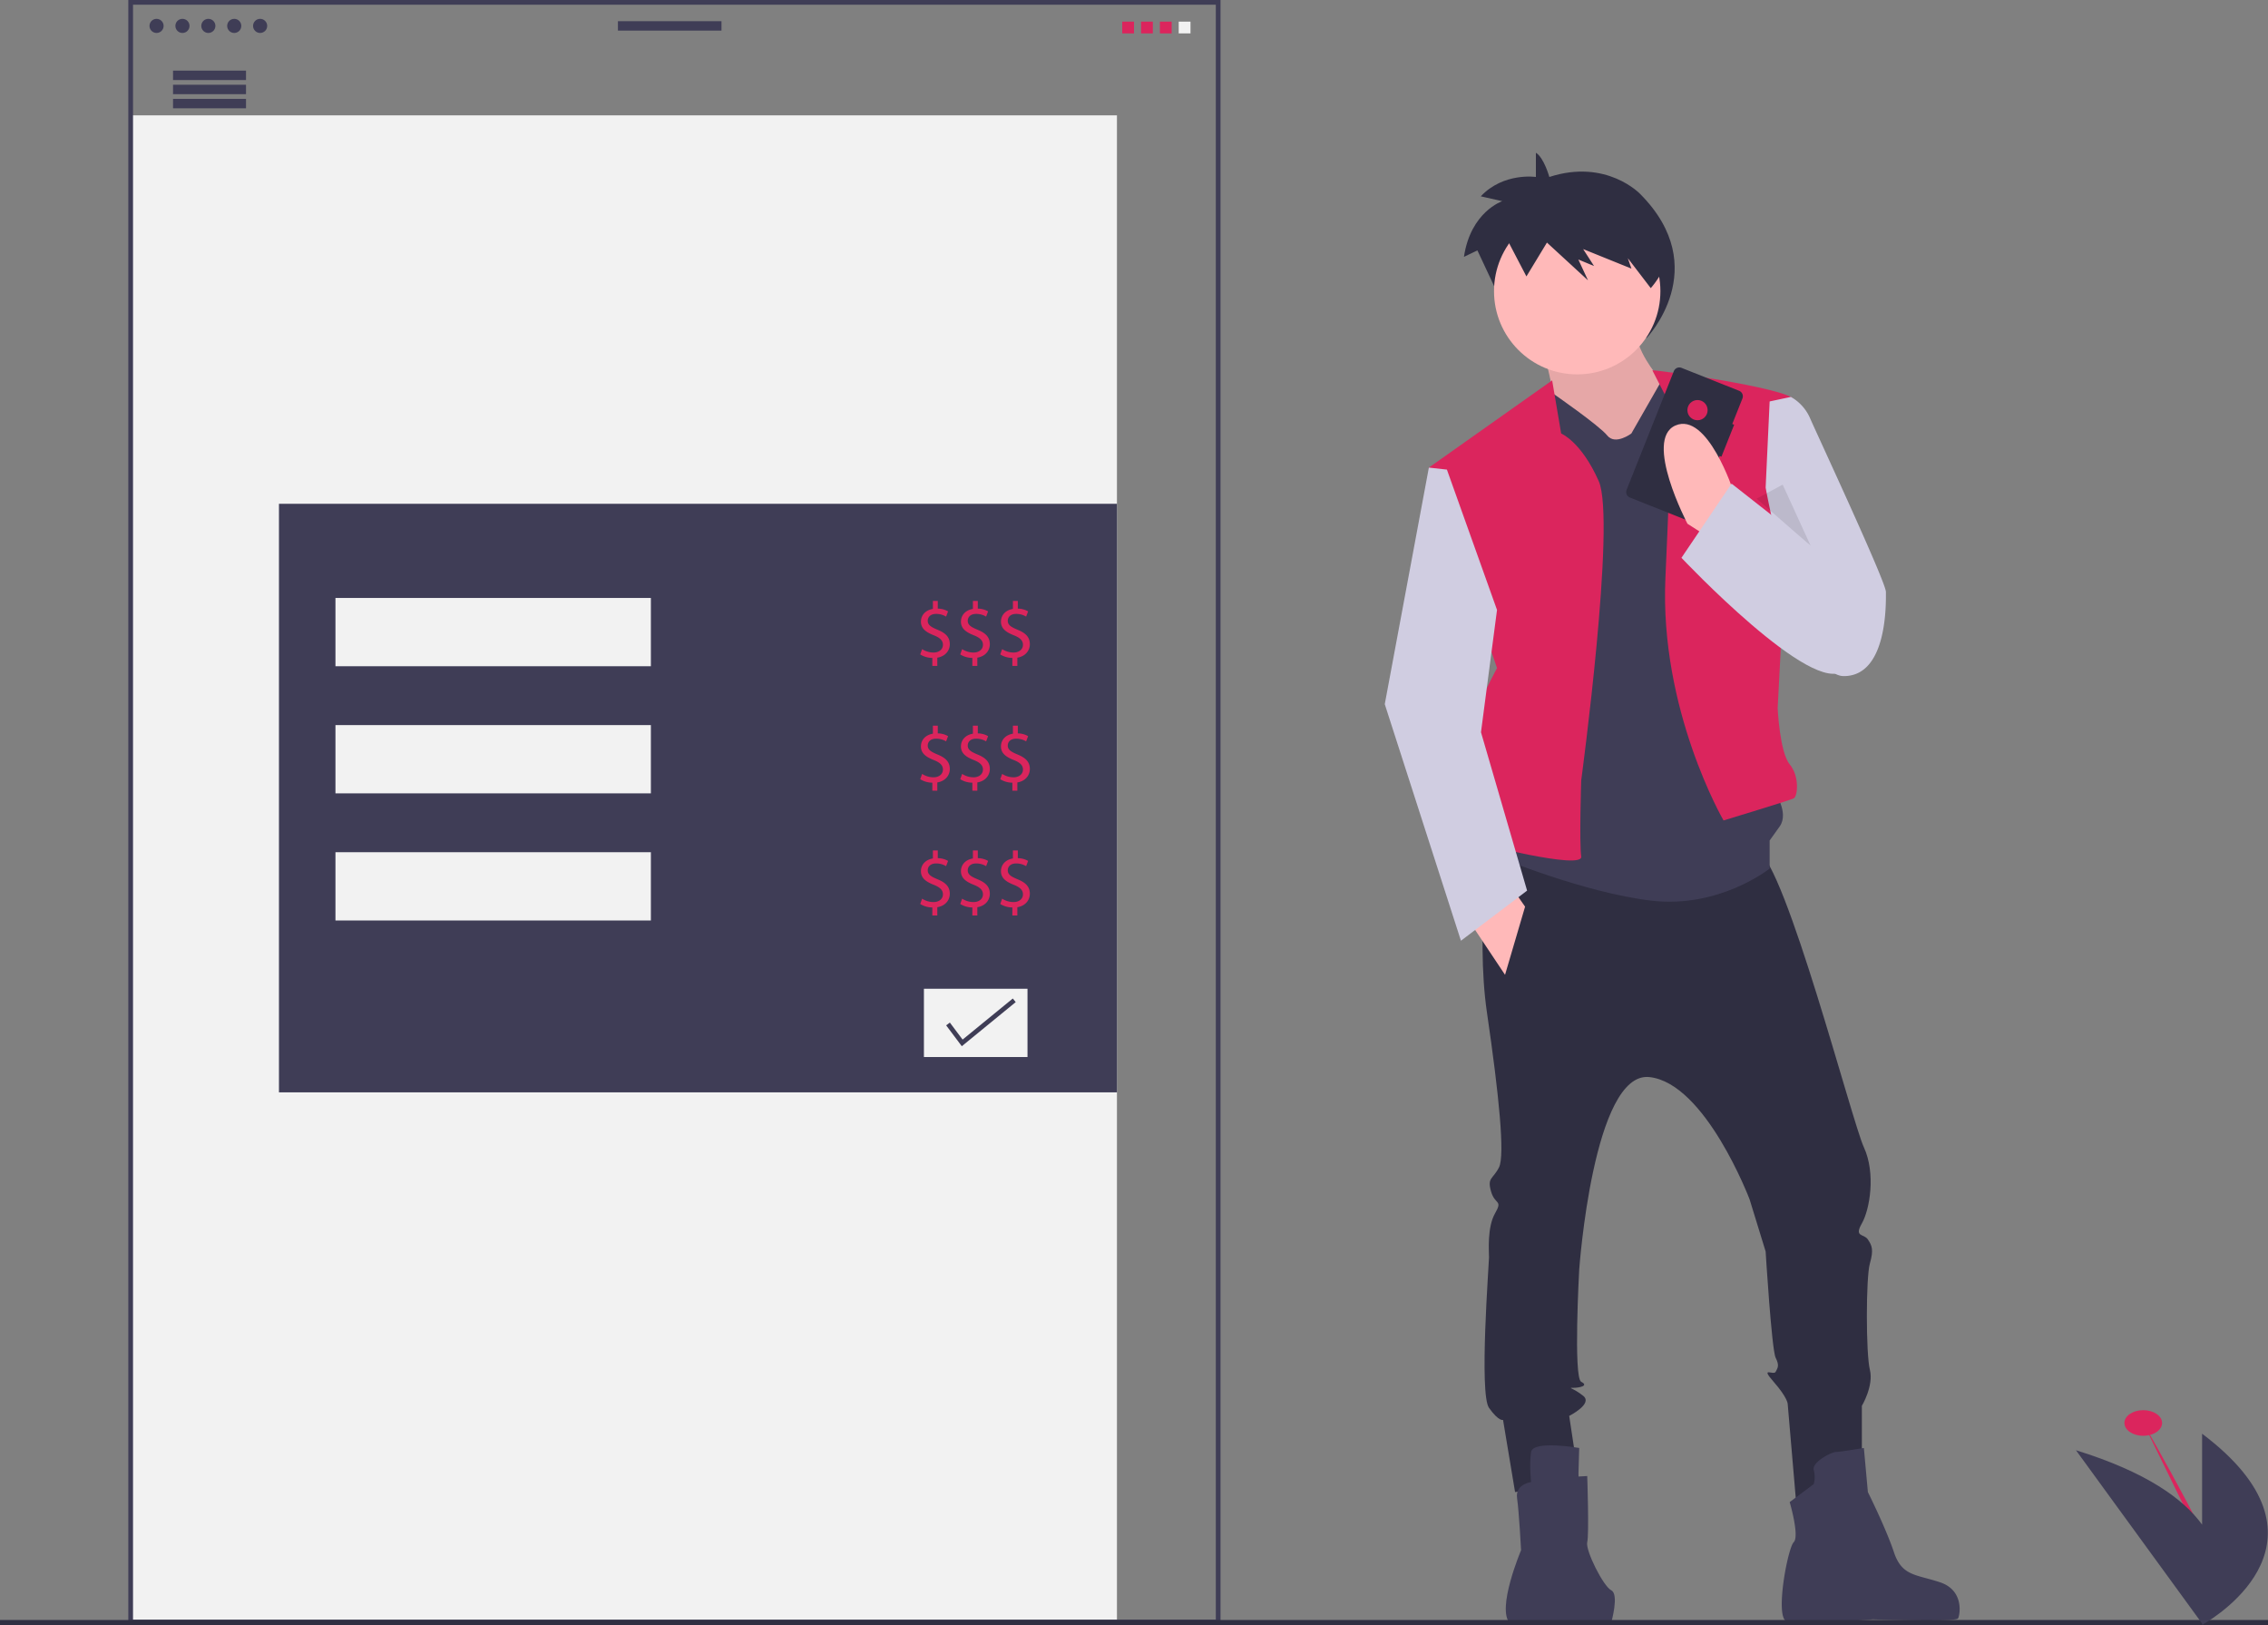 <svg id="e8fc31ac-0dc8-416f-9088-07cba22854d5" data-name="Layer 1" xmlns="http://www.w3.org/2000/svg" width="963.51" height="690.372" viewBox="0 0 963.51 690.372"><rect x="0" y="0" width="963.51" height="690.372" fill="#808080" stroke="none"/><title>online_banking</title><ellipse cx="910.51" cy="604.445" rx="8" ry="5.445" fill="#DB255D"/><path d="M1028.755,709.26s38,66.025,37,75.555" transform="translate(-118.245 -104.814)" fill="#DB255D"/><rect x="55.51" y="49" width="419" height="640" fill="#f2f2f2"/><path d="M636.755,794.814h-464v-690h464Zm-462-2h460v-686h-460Z" transform="translate(-118.245 -104.814)" fill="#3f3d56"/><path d="M776.447,179.983s-2.285-8.226-5.713-10.282v10.282s-13.71-2.056-23.422,8.226l9.14,2.056s-13.425,4.456-16.281,23.649l5.713-2.742L761.308,244.076l9.712-17.823,19.423,19.879-4.57-10.968L793.299,238.592l-5.141-8.911,22.851,10.282-1.714-5.484,8.373,14.029s28.76-29.795-2.66-61.328C815.007,187.18,800.725,172.1,776.447,179.983Z" transform="translate(-118.245 -104.814)" fill="#2f2e41"/><path d="M773.81,253.192s8.516,32.361,5.961,36.619,24.697,27.251,24.697,27.251l26.4-5.11,1.703-36.619s-23.845-20.439-18.735-35.768Z" transform="translate(-118.245 -104.814)" fill="#ffb9b9"/><path d="M773.81,253.192s8.516,32.361,5.961,36.619,24.697,27.251,24.697,27.251l26.4-5.11,1.703-36.619s-23.845-20.439-18.735-35.768Z" transform="translate(-118.245 -104.814)" opacity="0.1"/><path d="M751.668,457.578s-6.813,42.58-1.703,77.496,7.664,60.464,5.11,65.574-5.11,4.258-3.406,10.219,5.11,3.406,1.703,9.368-2.555,16.181-2.555,18.735-4.258,57.909,0,63.871,5.961,5.11,5.961,5.11l5.11,30.658,27.251-4.258-4.258-28.103s10.219-5.11,5.961-8.516-6.813-3.406-4.258-3.406,6.813-.852,3.406-2.555-.852-47.69-.852-47.69,5.961-84.309,29.806-81.754,42.58,51.948,42.58,51.948l6.813,22.142s2.555,41.729,4.258,45.135.852,4.258,0,5.961-6.813-2.555-.852,4.258,5.961,9.368,5.961,9.368l3.832,44.709,27.677-17.458V701.989s5.11-8.516,3.406-15.329-1.703-39.174,0-45.135.852-7.664-.852-10.219-5.961-.852-2.555-6.813,5.961-21.29.852-32.361-33.213-120.077-45.135-126.038S751.668,457.578,751.668,457.578Z" transform="translate(-118.245 -104.814)" fill="#2f2e41"/><path d="M789.139,719.873s-19.587-3.406-20.439,1.703,0,12.774,0,12.774-6.813.852-5.961,6.813,1.703,22.142,1.703,22.142-10.645,25.122-4.684,31.084c.06.06,11.76-.426,18.485-.426h24.522s3.406-11.923,0-13.626-11.071-17.032-10.219-20.439,0-28.103,0-28.103l-3.761.213Z" transform="translate(-118.245 -104.814)" fill="#3f3d56"/><path d="M888.777,735.202l-10.219,7.664s4.258,14.477,1.703,17.032-8.09,31.935-2.981,33.639,36.619-.852,36.619-.852,35.342,1.277,36.193-.426,2.555-11.923-7.664-15.329-16.181-2.555-19.587-12.774-11.071-25.548-11.071-25.548l-1.703-18.735s-10.219,1.703-11.923,1.703-10.219,4.258-9.368,7.664A11.585,11.585,0,0,1,888.777,735.202Z" transform="translate(-118.245 -104.814)" fill="#3f3d56"/><circle cx="670.042" cy="123.681" r="35.342" fill="#ffb9b9"/><path d="M811.28,288.96,824.054,266.632s29.806-1.518,31.509,1.889,16.181,172.025,16.181,172.025,6.813,9.368,2.555,15.329l-4.258,5.961v11.923s-21.29,17.032-50.245,13.626-65.574-18.735-65.574-18.735l7.664-47.69-.852-140.515,17.159-8.363s19.46,13.473,22.867,17.731S811.28,288.96,811.28,288.96Z" transform="translate(-118.245 -104.814)" fill="#3f3d56"/><path d="M781.474,288.96l-3.832-22.568-52.374,37.045,28.955,85.161s-17.884,32.361-14.477,44.284,5.11,29.806,5.11,29.806,45.987,11.923,45.135,5.961,0-32.361,0-32.361,14.889-110.287,7.444-127.104S781.474,288.96,781.474,288.96Z" transform="translate(-118.245 -104.814)" fill="#DB255D"/><path d="M828.312,277.889l-8.09-15.755c-.002-.494,57.481,7.457,60.038,12.348l-6.813,131.148s.852,18.735,5.11,23.845,3.406,13.626,1.703,14.477-29.806,9.368-29.806,9.368-27.251-46.838-24.697-103.045S828.312,277.889,828.312,277.889Z" transform="translate(-118.245 -104.814)" fill="#DB255D"/><path d="M870.041,275.334l9.019-1.92a19.073,19.073,0,0,1,8.013,8.733c2.555,5.961,32.361,69.832,32.361,74.09s.852,35.768-17.884,35.768S868.338,311.953,868.338,311.953Z" transform="translate(-118.245 -104.814)" fill="#d0cde1"/><polygon points="624.055 391.086 639.384 414.08 647.9 385.125 641.939 376.609 624.055 391.086" fill="#ffb9b9"/><polygon points="614.687 199.474 607.023 198.623 588.287 299.112 620.648 399.602 648.752 378.312 629.165 311.035 635.977 259.087 614.687 199.474" fill="#d0cde1"/><path d="M825.184,218.524c-4.679-17.057-19.314-29.507-36.654-29.507-12.495,0-23.588,6.464-30.563,16.457l8.744,16.758,8.719-14.375L792.868,223.891l-4.103-8.846,6.667,2.764-4.616-7.187,20.515,8.293-1.539-4.423,9.745,12.716A38.33,38.33,0,0,0,825.184,218.524Z" transform="translate(-118.245 -104.814)" fill="#2f2e41"/><polygon points="746.261 211.823 769.207 231.829 757.332 205.861 746.261 211.823" opacity="0.1"/><path d="M854.963,285.233l-.798-.318,4.316-10.84a2.51,2.51,0,0,0-1.404-3.261L832.602,261.071a2.51,2.51,0,0,0-3.261,1.404L809.269,312.894a2.51,2.51,0,0,0,1.404,3.261l24.474,9.743a2.51,2.51,0,0,0,3.261-1.404l10.354-26.008.798.318Z" transform="translate(-118.245 -104.814)" fill="#2f2e41"/><circle cx="721.15" cy="174.221" r="4.296" fill="#DB255D"/><path d="M854.712,313.656s-11.071-34.064-24.697-28.103,5.11,41.729,5.11,41.729l11.923,7.664Z" transform="translate(-118.245 -104.814)" fill="#ffb9b9"/><path d="M913.473,357.088l-59.613-46.838-21.29,31.509s56.206,59.613,68.98,47.69S913.473,357.088,913.473,357.088Z" transform="translate(-118.245 -104.814)" fill="#d0cde1"/><rect y="688.131" width="963.51" height="2.241" fill="#2f2e41"/><circle cx="66.51" cy="11" r="3" fill="#3f3d56"/><circle cx="77.51" cy="11" r="3" fill="#3f3d56"/><circle cx="88.51" cy="11" r="3" fill="#3f3d56"/><circle cx="99.51" cy="11" r="3" fill="#3f3d56"/><circle cx="110.51" cy="11" r="3" fill="#3f3d56"/><rect x="262.51" y="9" width="44" height="4" fill="#3f3d56"/><rect x="73.51" y="30" width="31" height="4" fill="#3f3d56"/><rect x="73.51" y="36" width="31" height="4" fill="#3f3d56"/><rect x="73.51" y="42" width="31" height="4" fill="#3f3d56"/><rect x="118.51" y="214" width="356" height="250" fill="#3f3d56"/><rect x="142.51" y="254" width="134" height="29" fill="#f2f2f2"/><rect x="392.51" y="420" width="44" height="29" fill="#f2f2f2"/><rect x="142.51" y="308" width="134" height="29" fill="#f2f2f2"/><rect x="142.51" y="362" width="134" height="29" fill="#f2f2f2"/><path d="M514.325,387.674V384.279a9.788,9.788,0,0,1-5.144-1.479l.807-2.252a8.964,8.964,0,0,0,4.841,1.445c2.387,0,4.001-1.378,4.001-3.294,0-1.849-1.311-2.992-3.799-4.001-3.429-1.345-5.547-2.891-5.547-5.816,0-2.79,1.983-4.908,5.076-5.413v-3.395h2.084v3.261a8.967,8.967,0,0,1,4.37,1.177l-.841,2.219a8.125,8.125,0,0,0-4.236-1.143c-2.589,0-3.564,1.546-3.564,2.891,0,1.748,1.244,2.622,4.169,3.833,3.463,1.412,5.211,3.16,5.211,6.152,0,2.656-1.849,5.144-5.312,5.715v3.497Z" transform="translate(-118.245 -104.814)" fill="#DB255D"/><path d="M531.325,387.674V384.279a9.788,9.788,0,0,1-5.144-1.479l.807-2.252a8.964,8.964,0,0,0,4.841,1.445c2.387,0,4.001-1.378,4.001-3.294,0-1.849-1.311-2.992-3.799-4.001-3.429-1.345-5.547-2.891-5.547-5.816,0-2.79,1.983-4.908,5.076-5.413v-3.395h2.084v3.261a8.967,8.967,0,0,1,4.37,1.177l-.841,2.219a8.125,8.125,0,0,0-4.236-1.143c-2.589,0-3.564,1.546-3.564,2.891,0,1.748,1.244,2.622,4.169,3.833,3.463,1.412,5.211,3.16,5.211,6.152,0,2.656-1.849,5.144-5.312,5.715v3.497Z" transform="translate(-118.245 -104.814)" fill="#DB255D"/><path d="M548.325,387.674V384.279a9.788,9.788,0,0,1-5.144-1.479l.807-2.252a8.964,8.964,0,0,0,4.841,1.445c2.387,0,4.001-1.378,4.001-3.294,0-1.849-1.311-2.992-3.799-4.001-3.429-1.345-5.547-2.891-5.547-5.816,0-2.79,1.983-4.908,5.076-5.413v-3.395h2.084v3.261a8.967,8.967,0,0,1,4.37,1.177l-.841,2.219a8.125,8.125,0,0,0-4.236-1.143c-2.589,0-3.564,1.546-3.564,2.891,0,1.748,1.244,2.622,4.169,3.833,3.463,1.412,5.211,3.16,5.211,6.152,0,2.656-1.849,5.144-5.312,5.715v3.497Z" transform="translate(-118.245 -104.814)" fill="#DB255D"/><path d="M514.325,440.674V437.279a9.788,9.788,0,0,1-5.144-1.479l.807-2.252a8.964,8.964,0,0,0,4.841,1.445c2.387,0,4.001-1.378,4.001-3.294,0-1.849-1.311-2.992-3.799-4.001-3.429-1.345-5.547-2.891-5.547-5.816,0-2.79,1.983-4.908,5.076-5.413v-3.395h2.084v3.261a8.967,8.967,0,0,1,4.37,1.177l-.841,2.219a8.125,8.125,0,0,0-4.236-1.143c-2.589,0-3.564,1.546-3.564,2.891,0,1.748,1.244,2.622,4.169,3.833,3.463,1.412,5.211,3.16,5.211,6.152,0,2.656-1.849,5.144-5.312,5.715v3.497Z" transform="translate(-118.245 -104.814)" fill="#DB255D"/><path d="M531.325,440.674V437.279a9.788,9.788,0,0,1-5.144-1.479l.807-2.252a8.964,8.964,0,0,0,4.841,1.445c2.387,0,4.001-1.378,4.001-3.294,0-1.849-1.311-2.992-3.799-4.001-3.429-1.345-5.547-2.891-5.547-5.816,0-2.79,1.983-4.908,5.076-5.413v-3.395h2.084v3.261a8.967,8.967,0,0,1,4.37,1.177l-.841,2.219a8.125,8.125,0,0,0-4.236-1.143c-2.589,0-3.564,1.546-3.564,2.891,0,1.748,1.244,2.622,4.169,3.833,3.463,1.412,5.211,3.16,5.211,6.152,0,2.656-1.849,5.144-5.312,5.715v3.497Z" transform="translate(-118.245 -104.814)" fill="#DB255D"/><path d="M548.325,440.674V437.279a9.788,9.788,0,0,1-5.144-1.479l.807-2.252a8.964,8.964,0,0,0,4.841,1.445c2.387,0,4.001-1.378,4.001-3.294,0-1.849-1.311-2.992-3.799-4.001-3.429-1.345-5.547-2.891-5.547-5.816,0-2.79,1.983-4.908,5.076-5.413v-3.395h2.084v3.261a8.967,8.967,0,0,1,4.37,1.177l-.841,2.219a8.125,8.125,0,0,0-4.236-1.143c-2.589,0-3.564,1.546-3.564,2.891,0,1.748,1.244,2.622,4.169,3.833,3.463,1.412,5.211,3.16,5.211,6.152,0,2.656-1.849,5.144-5.312,5.715v3.497Z" transform="translate(-118.245 -104.814)" fill="#DB255D"/><path d="M514.325,493.674V490.279a9.788,9.788,0,0,1-5.144-1.479l.807-2.252a8.964,8.964,0,0,0,4.841,1.445c2.387,0,4.001-1.378,4.001-3.294,0-1.849-1.311-2.992-3.799-4.001-3.429-1.345-5.547-2.891-5.547-5.816,0-2.79,1.983-4.908,5.076-5.413v-3.395h2.084v3.261a8.967,8.967,0,0,1,4.37,1.177l-.841,2.219a8.125,8.125,0,0,0-4.236-1.143c-2.589,0-3.564,1.546-3.564,2.891,0,1.748,1.244,2.622,4.169,3.833,3.463,1.412,5.211,3.16,5.211,6.152,0,2.656-1.849,5.144-5.312,5.715v3.497Z" transform="translate(-118.245 -104.814)" fill="#DB255D"/><path d="M531.325,493.674V490.279a9.788,9.788,0,0,1-5.144-1.479l.807-2.252a8.964,8.964,0,0,0,4.841,1.445c2.387,0,4.001-1.378,4.001-3.294,0-1.849-1.311-2.992-3.799-4.001-3.429-1.345-5.547-2.891-5.547-5.816,0-2.79,1.983-4.908,5.076-5.413v-3.395h2.084v3.261a8.967,8.967,0,0,1,4.37,1.177l-.841,2.219a8.125,8.125,0,0,0-4.236-1.143c-2.589,0-3.564,1.546-3.564,2.891,0,1.748,1.244,2.622,4.169,3.833,3.463,1.412,5.211,3.16,5.211,6.152,0,2.656-1.849,5.144-5.312,5.715v3.497Z" transform="translate(-118.245 -104.814)" fill="#DB255D"/><path d="M548.325,493.674V490.279a9.788,9.788,0,0,1-5.144-1.479l.807-2.252a8.964,8.964,0,0,0,4.841,1.445c2.387,0,4.001-1.378,4.001-3.294,0-1.849-1.311-2.992-3.799-4.001-3.429-1.345-5.547-2.891-5.547-5.816,0-2.79,1.983-4.908,5.076-5.413v-3.395h2.084v3.261a8.967,8.967,0,0,1,4.37,1.177l-.841,2.219a8.125,8.125,0,0,0-4.236-1.143c-2.589,0-3.564,1.546-3.564,2.891,0,1.748,1.244,2.622,4.169,3.833,3.463,1.412,5.211,3.16,5.211,6.152,0,2.656-1.849,5.144-5.312,5.715v3.497Z" transform="translate(-118.245 -104.814)" fill="#DB255D"/><polygon points="408.6 444.409 401.953 435.546 403.527 434.365 408.942 441.586 430.263 424.142 431.51 425.665 408.6 444.409" fill="#3f3d56"/><path d="M1053.755,713.814v38.624c-7.96-11.029-23.836-22.386-53.588-31.605l53.588,73.607v.559s.101-.055.29-.161l.091.125s.077-.102.213-.3C1060.592,791.046,1112.955,758.438,1053.755,713.814Z" transform="translate(-118.245 -104.814)" fill="#3f3d56"/><rect x="476.755" y="9.186" width="5" height="5" fill="#DB255D"/><rect x="484.755" y="9.186" width="5" height="5" fill="#DB255D"/><rect x="492.755" y="9.186" width="5" height="5" fill="#DB255D"/><rect x="500.755" y="9.186" width="5" height="5" fill="#f2f2f2"/></svg>